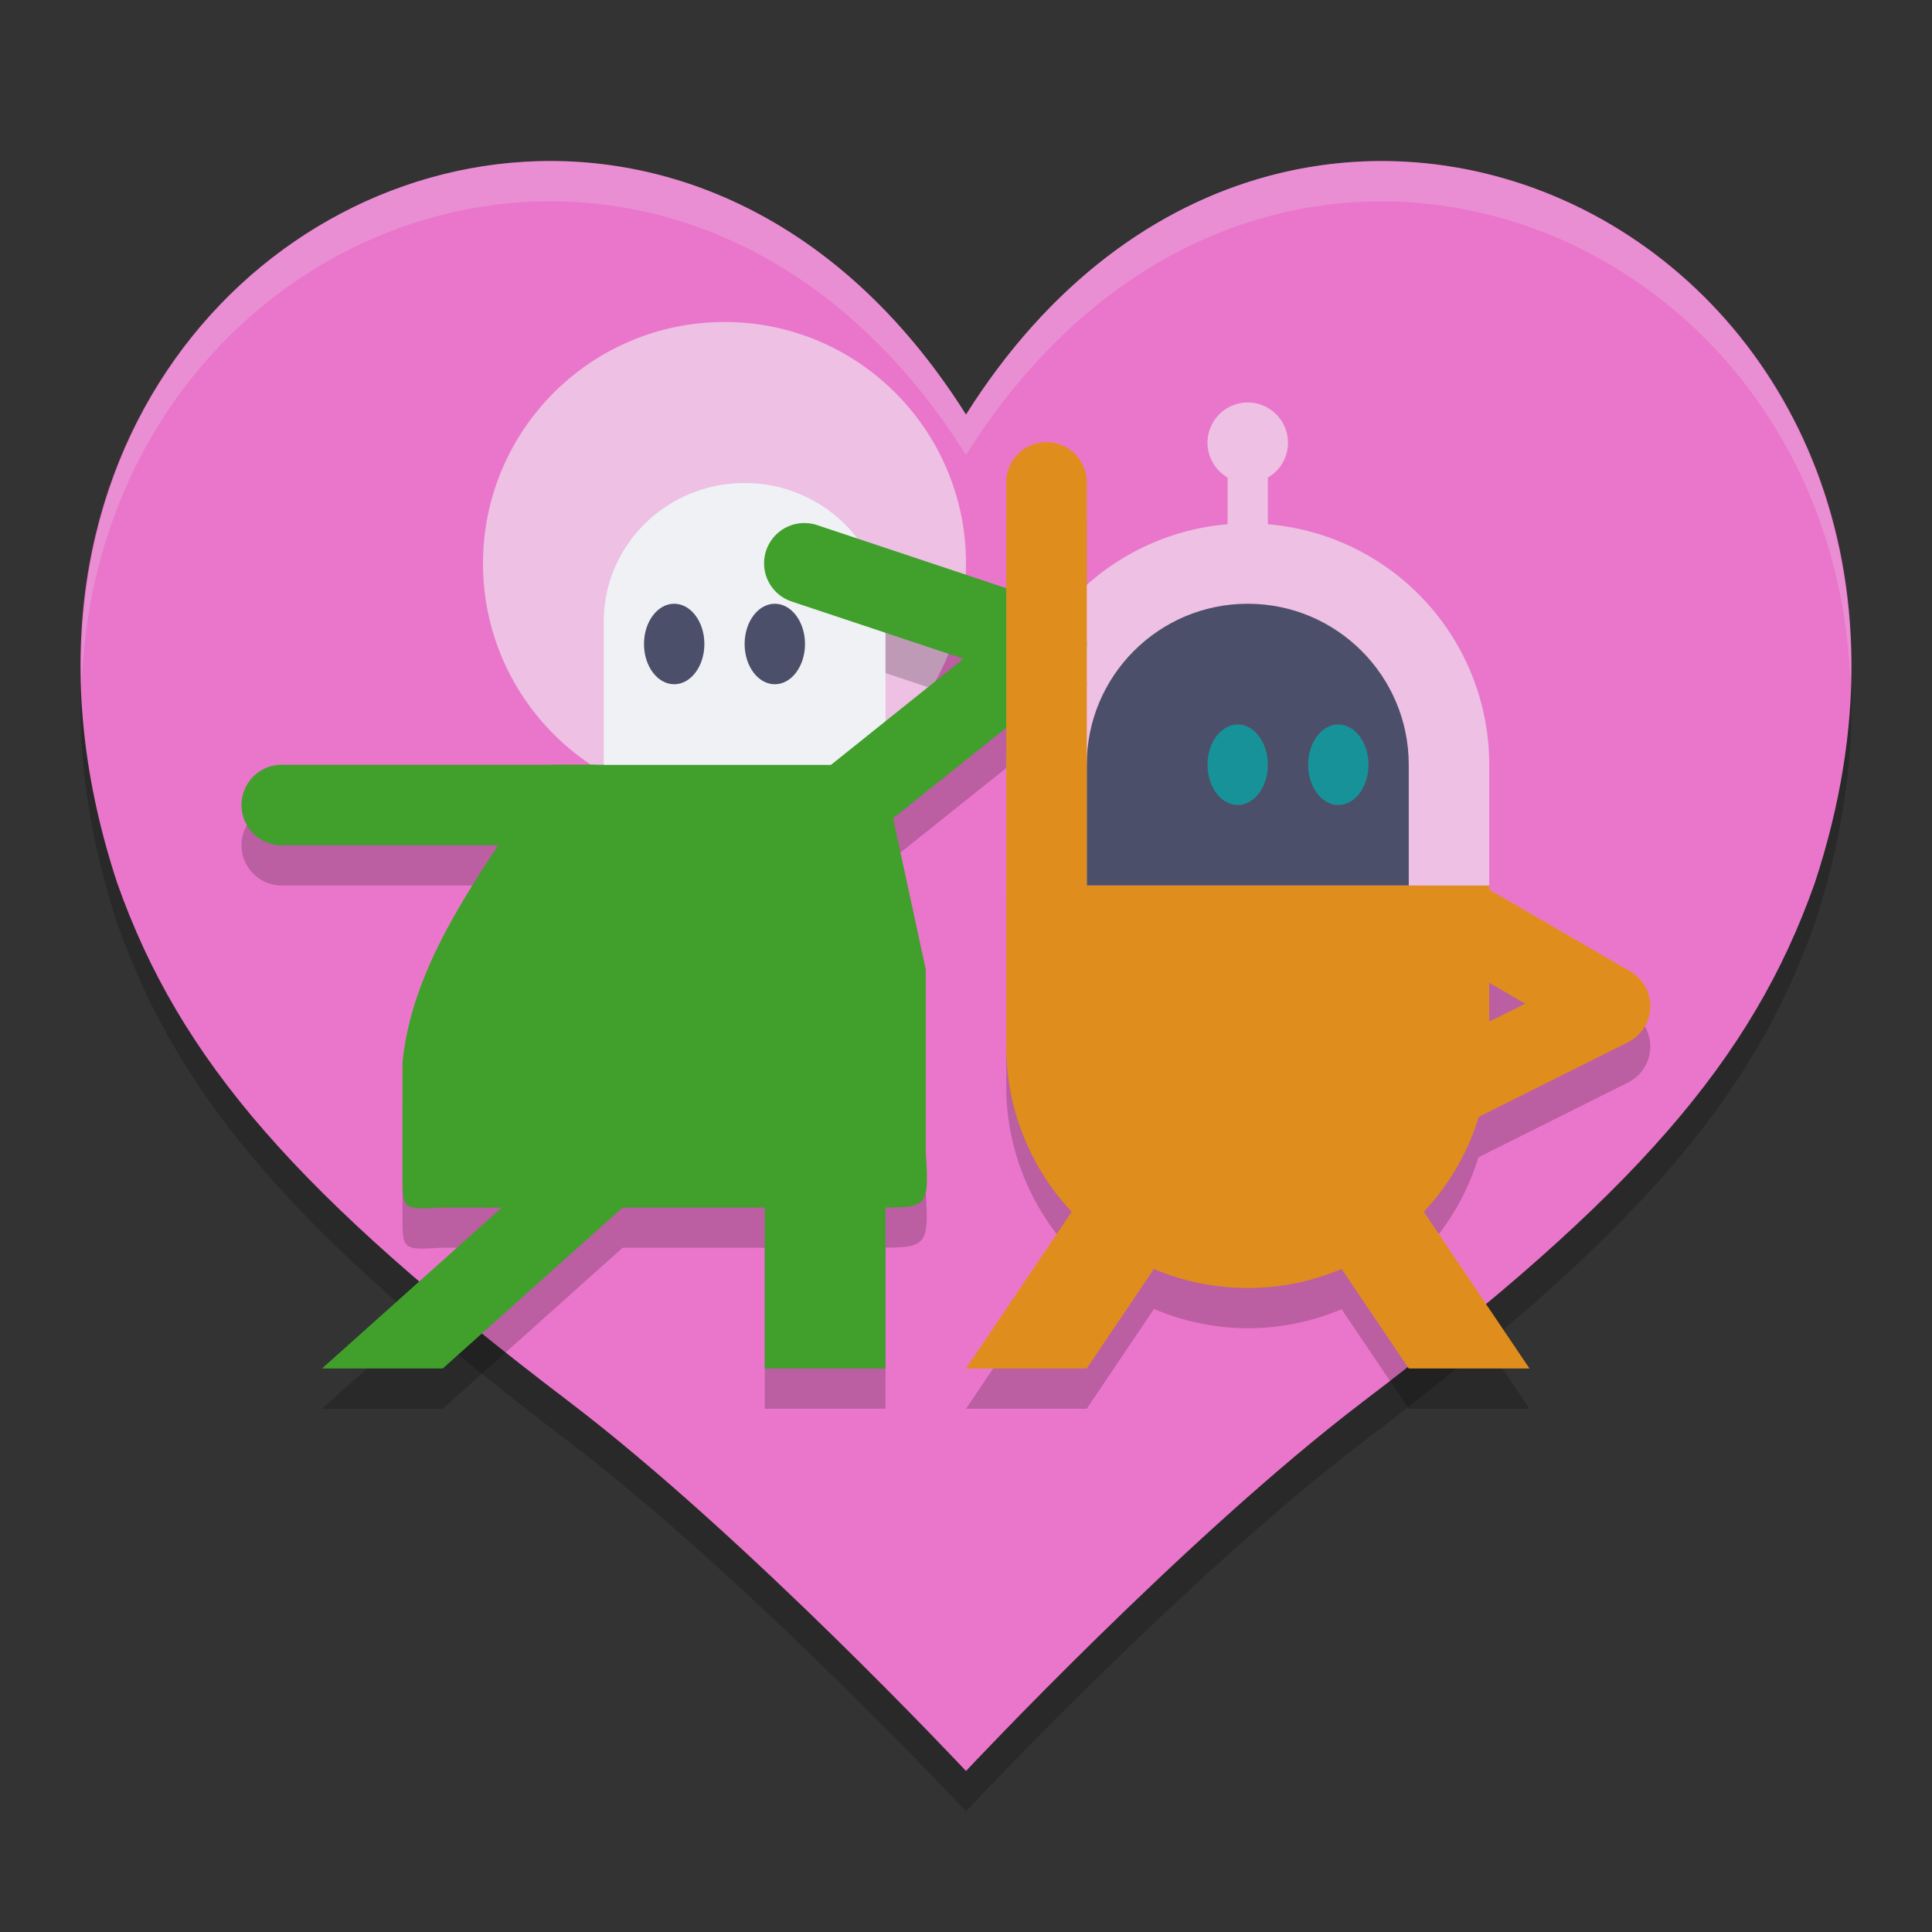 <svg xmlns="http://www.w3.org/2000/svg" width="48" height="48" version="1">
 <rect width="100%" height="100%" fill="#333333" stroke="none"/>
 <path style="opacity:0.2" d="M 13.353,5.005 C 6.096,5.219 -0.467,12.701 2.914,22.944 4.468,27.338 7.387,30.689 14.135,35.822 18.56,39.189 24,45 24,45 c 0,0 5.44,-5.811 9.865,-9.178 6.748,-5.134 9.667,-8.484 11.221,-12.879 C 50.238,7.336 32.302,-1.862 24,11.3 21.146,6.775 17.155,4.893 13.353,5.005 Z"/>
 <path style="fill:#ea76cb" d="M 13.353,4.005 C 6.096,4.219 -0.467,11.701 2.914,21.944 4.468,26.338 7.387,29.689 14.135,34.822 18.56,38.189 24,44 24,44 c 0,0 5.44,-5.811 9.865,-9.178 6.748,-5.134 9.667,-8.484 11.221,-12.879 C 50.238,6.336 32.302,-2.862 24,10.3 21.146,5.775 17.155,3.893 13.353,4.005 Z"/>
 <circle style="opacity:0.6;fill:#eff1f5" cx="18" cy="14" r="6"/>
 <path style="opacity:0.2" d="M 25.984,11.986 A 1,1 0 0 0 25,13 v 10 4 a 6,6 0 0 0 1.629,4.1 L 24,35 h 3 l 1.67,-2.479 A 6,6 0 0 0 31,33 6,6 0 0 0 33.332,32.527 L 35,35 h 3 l -2.629,-3.896 a 6,6 0 0 0 1.361,-2.352 l 3.715,-1.857 a 1,1 0 0 0 0.055,-1.76 L 37,23.104 V 23 H 27 V 13 A 1,1 0 0 0 25.984,11.986 Z M 37,25.416 37.895,25.936 37,26.383 Z"/>
 <path style="fill:#df8e1d" d="M 25 22 L 25 26 A 6 6 0 0 0 31 32 A 6 6 0 0 0 37 26 L 37 22 L 25 22 z"/>
 <path style="opacity:0.6;fill:#eff1f5" d="M 31 10 A 1 1 0 0 0 30 11 A 1 1 0 0 0 30.5 11.863 L 30.5 13.025 A 6 6 0 0 0 25 19 L 25 22 L 37 22 L 37 19 A 6 6 0 0 0 31.5 13.025 L 31.5 11.865 A 1 1 0 0 0 32 11 A 1 1 0 0 0 31 10 z"/>
 <path style="fill:#df8e1d" d="m 36.883,22.035 -1.004,1.73 2.016,1.17 -2.342,1.17 0.895,1.789 4,-2 a 1,1 0 0 0 0.055,-1.76 z"/>
 <path style="fill:#4c4f69" d="m 27,22 v -3 c 0,-2.209 1.791,-4 4,-4 2.209,0 4,1.791 4,4 V 22 Z"/>
 <ellipse style="fill:#179299" cx="30.75" cy="19" rx=".75" ry="1"/>
 <ellipse style="fill:#179299" cx="33.25" cy="19" rx=".75" ry="1"/>
 <path style="fill:#df8e1d" d="m 27.2,29.256 h 3 L 27,34 h -3 z"/>
 <path style="fill:#df8e1d" d="m 34.8,29.256 h -3 L 35,34 h 3 z"/>
 <path style="opacity:0.2" d="m 20.023,13.996 a 1,1 0 0 0 -0.34,1.953 L 23.939,17.367 20.648,20 H 14.699 7 a 1,1 0 1 0 0,2 h 5.387 C 11.251,23.712 10.196,25.444 10,27.391 v 2.725 C 10,31.049 9.974,31.061 10.959,31 H 12.469 L 8,35 h 3 l 4.469,-4 H 19 v 4 h 3 v -4.004 c 0.995,-0.003 1.087,-0.078 1,-1.377 v -4.539 l -0.812,-3.75 4.438,-3.549 a 1,1 0 0 0 -0.309,-1.73 l -6,-2 a 1,1 0 0 0 -0.293,-0.055 z"/>
 <path style="fill:#40a02b" d="m 13.7,19 h 8.2 l 1.1,5.08 v 4.539 C 23.097,30.067 23.037,30 21.672,30 H 10.96 C 9.975,30.061 10,30.048 10,29.115 V 26.39 C 10.273,23.687 12.189,21.394 13.7,19 Z"/>
 <path style="fill:#40a02b" d="m 7,19 a 1,1 0 1 0 0,2 h 7.699 a 1,1 0 1 0 0,-2 z"/>
 <path style="fill:#40a02b" d="m 13.3,29.256 h 3 L 11,34 H 8 Z"/>
 <rect style="fill:#40a02b" width="3" height="5" x="19" y="29"/>
 <path style="fill:#eff1f5" d="M 22,19 V 15.439 C 22,13.54 20.433,12 18.5,12 16.567,12 15,13.54 15,15.439 V 19 Z"/>
 <path style="fill:#40a02b" d="m 20.023,12.996 a 1,1 0 0 0 -0.34,1.953 L 23.939,16.367 20.375,19.219 a 1,1 0 1 0 1.25,1.562 l 5,-4 a 1,1 0 0 0 -0.309,-1.73 l -6,-2 a 1,1 0 0 0 -0.293,-0.055 z"/>
 <ellipse style="fill:#4c4f69" cx="-16.75" cy="16" rx=".75" ry="1" transform="scale(-1,1)"/>
 <path style="fill:#df8e1d" d="M 25.984,10.986 A 1,1 0 0 0 25,12 v 10 a 1,1 0 1 0 2,0 V 12 a 1,1 0 0 0 -1.016,-1.014 z"/>
 <path style="fill:#eff1f5;opacity:0.2" d="M 13.354 4.004 C 7.321 4.182 1.788 9.392 2.027 17.025 C 2.279 9.941 7.588 5.174 13.354 5.004 C 17.155 4.892 21.146 6.775 24 11.299 C 31.18 -0.083 45.552 5.263 45.979 17.01 C 46.359 4.575 31.38 -1.401 24 10.299 C 21.146 5.775 17.155 3.892 13.354 4.004 z"/>
 <path style="fill:#df8e1d" d="m 27,24 h 8 v 2 c 0,2.233 -1.767,4 -4,4 -2.233,0 -4,-1.767 -4,-4 z"/>
 <path style="fill:#40a02b" d="m 14.799,21 h 5.488 L 21,24.295 V 28 H 12 V 26.564 C 12.174,24.936 13.432,23.1 14.799,21 Z"/>
 <ellipse style="fill:#4c4f69" cx="-19.25" cy="16" rx=".75" ry="1" transform="scale(-1,1)"/>
</svg>
